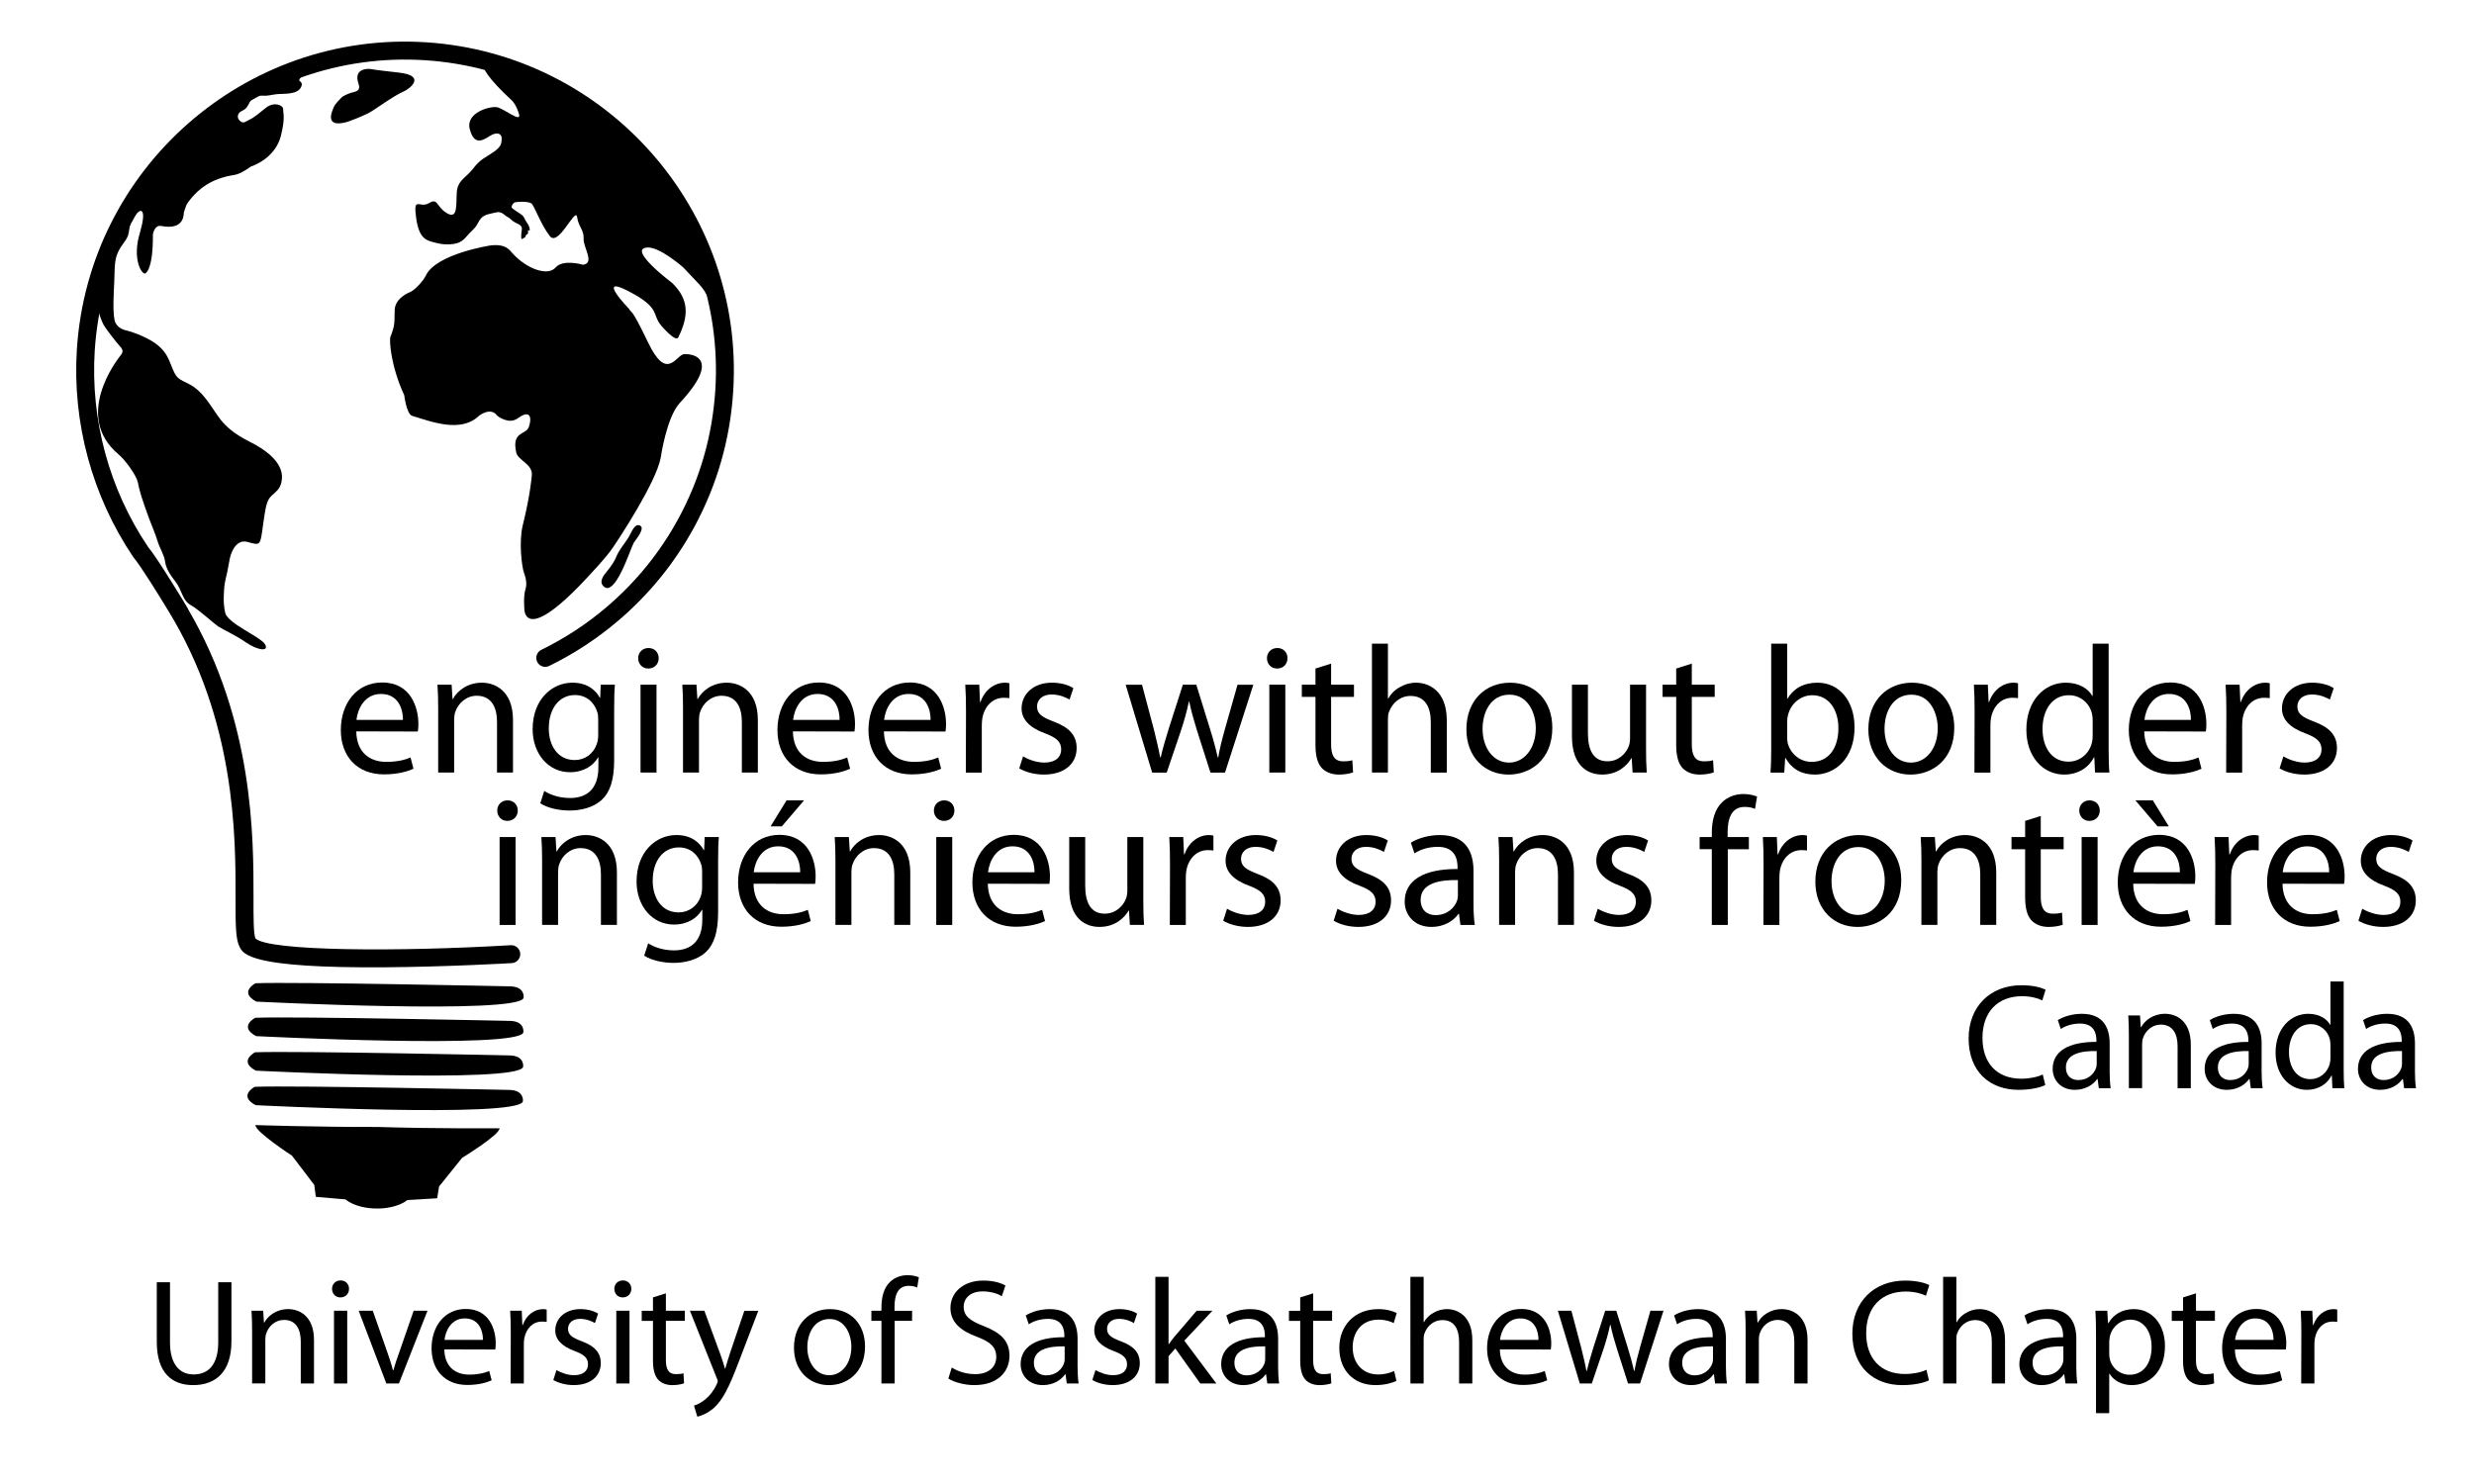 <?xml version="1.0" encoding="utf-8"?>
<!-- Generator: Adobe Illustrator 13.0.1, SVG Export Plug-In . SVG Version: 6.00 Build 14948)  -->
<!DOCTYPE svg PUBLIC "-//W3C//DTD SVG 1.1//EN" "http://www.w3.org/Graphics/SVG/1.1/DTD/svg11.dtd">
<svg version="1.1" id="Layer_1" xmlns="http://www.w3.org/2000/svg" xmlns:xlink="http://www.w3.org/1999/xlink" x="0px" y="0px"
	 width="197.5px" height="118.5px" viewBox="0 0 197.5 118.5" enable-background="new 0 0 197.5 118.5" xml:space="preserve">
<g>
	<path d="M49.899,43.317c0.087-0.124,0.177-0.249,0.265-0.381c0.152-0.229,0.441-1.064,0.814-1.002
		c0.689,0.114-0.261,1.197-0.374,1.388c-0.277,0.468-1.519,4.521-2.461,3.454c-0.329-0.371,0.056-0.844,0.294-1.134
		c0.348-0.428,0.629-0.814,0.828-1.337c-0.016,0.023-0.028,0.048-0.04,0.073C49.419,43.981,49.657,43.656,49.899,43.317z"/>
	<path d="M7.809,24.208c-0.011,0.723,0.332,1.539,0.558,1.887c0.228,0.347,0.991,1.328,1.133,1.469
		c0.543,0.537,0.163,0.715-0.01,0.991c-0.125,0.199-3.658,4.679-0.031,7.723c0.578,0.488,1.443,1.715,1.544,2.234
		c0.1,0.517,0.224,0.908,0.296,1.166c0.073,0.256,0.471,1.37,0.599,1.718c0.126,0.351,0.533,1.293,0.678,1.807
		c0.146,0.515,0.541,1.125,0.603,1.635c0.062,0.512,0.376,1.032,0.855,1.646c0.479,0.613,0.525,1.461,1.185,1.83
		s1.795,1.436,2.207,1.709s1.314,0.658,2.225,1.285c0.912,0.625,1.842,0.748,1.515,0.154c-0.325-0.596-2.969-1.658-3.183-2.516
		c-0.215-0.855-0.084-1.863-0.073-2.117c0.013-0.254,0.219-1.089,0.219-1.089l0.224-1.175c0,0,0.325-1.591,1.412-1.289
		c1.084,0.304,1.001,0.301,1.25-1.464c0.249-1.764,0.315-1.944,0.872-2.414c0.341-0.288,0.512-0.548,0.586-0.933
		c0.069-0.387,0.339-1.772-2.596-3.218c-2.378-1.226-2.413-2.145-3.561-3.544c-1.147-1.402-1.895-1.016-2.366-1.885
		c-0.473-0.87-0.44-1.912-2.236-2.809c-0.977-0.489-1.674-0.632-1.674-0.632s-0.55-0.099-0.813-0.58
		c-0.286-0.524-0.13-2.713-0.108-3.218c0.023-0.508,0.021-1.185,0.073-1.605c0.091-0.735,0.331-1.094,0.845-1.81
		c0.364-0.509,0.195-1.045,0.504-1.616c0.31-0.571,0.637-0.701,0.637-0.701s0.539-0.218,0.024,1.623
		c-0.013,0.046-0.025,0.094-0.041,0.143c-0.598,2.002,0.089,3.22,0.407,3.236c0,0,0.662-0.148,0.638-3.126
		c0,0,0.113-0.786,0.669-0.677c1.915,0.371,1.776-1.014,1.804-1.088c0.196-0.54,0.115-0.565,0.601-1.143
		c0.572-0.681,1.526-1.56,3.451-1.849c0.507-0.074,1.287-0.663,1.287-0.663s1.94-0.584,2.408-2.466
		c0.367-1.477,0.165-1.769,0.18-2.106c0.015-0.338-0.733-0.625-1.346-0.146c-0.613,0.48-0.967,0.802-1.313,0.954
		c-0.345,0.154-0.471,0.367-0.768,0.135c-0.296-0.232-0.225-0.603,0.035-0.76c0.262-0.156,0.432-0.149,0.709-0.729
		c0.281-0.579,0.535-0.566,1.042-0.543c0.505,0.023,0.593-0.058,1.104-0.118c0.511-0.063,1.688,0.077,1.973-0.588
		c0.284-0.663-0.78-0.22,0.476-1.163c1.256-0.942,0.266-0.923,0.208-0.871C24.669,4.953,13.219,8.142,8.145,21.105
		C8.145,21.105,7.849,21.8,7.809,24.208z"/>
	<path d="M29.57,5.507c0,0-1.41-0.162-0.952,1.172c0.229,0.668-0.33,0.629-0.635,0.744c-0.306,0.116-0.611,0.231-0.748,0.396
		c-0.137,0.167-0.448,0.409-0.592,0.746c-0.145,0.338-0.792,1.714,1.123,1.156c0,0,1.007-0.362,1.647-0.686
		c0.465-0.235,1.991-1.381,2.786-1.717c0.497-0.21,1.89-1.276-0.363-1.522C29.75,5.567,29.57,5.507,29.57,5.507z"/>
	<path d="M41.612,18.718c0.001,0.039-0.039,0.454,0.086,0.36c0.158-0.119,0.246-0.082,0.269-0.238
		c0.021-0.157,0.207-0.09,0.188-0.283c-0.039-0.409,0.117,0.033,0.131-0.195c0,0,0.031-0.238-0.214-0.569
		c-0.244-0.332-0.161-0.409-0.396-0.614c-0.233-0.204-0.841-0.506-0.834-0.647c0.006-0.143,0.113-0.294,0.229-0.362
		c0.116-0.065,1.106-0.119,1.351,0.078c0.25,0.196,0.731,1.661,1.479,2.614c0.677,0.863,2.041-2.353,2.165-1.541
		c0.125,0.813,0.557,1.025,0.523,1.739c-0.031,0.714,0.924,1.959-0.051,2.081c0,0-1.592-0.477-2.191,0.224
		c-0.598,0.7-2.269,0.138-3.424-1.127c-0.251-0.276-0.521-0.769-1.729-0.645c0,0-4.384,0.656-5.209,2.426
		c-0.192,0.409-0.873,1.165-1.282,1.32c0,0-0.962,0.36-1.161,1.162c-0.02,0.075-0.03,0.155-0.033,0.238
		c-0.045,0.967,0.074,1.096-0.343,2.167c-0.098,0.252,0.011,2.281,1.103,4.654c0,0,0.18,1.507,0.631,1.646
		c1.544,0.469,3.896,1.388,5.332-0.001c0,0,0.938-0.747,1.456-0.014c0,0,0.901,0.753,1.646,0.21c1.071-0.781,1.117,0.05,0.878,0.703
		c-0.236,0.651-1.381,0.309-1.003,2.026c0.142,0.65,1.372,0.928,1.241,1.879c0,0-0.111,1.486-0.721,3.944
		c-0.329,1.335-0.064,3.368,0.103,3.799c0,0,0.308,0.724,0.121,1.281c-0.186,0.559-0.096,1.555-0.096,1.555s-0.123,3.179,5.32-2.794
		c0,0,1.202-1.282,1.661-1.943c0.602-0.866,3.536-5.328,3.906-7.303c0,0,0.456-3.228,1.535-4.388
		c3.64-3.912,0.522-3.946,0.256-3.866c-0.61,0.188-1.33,2.099-2.777-0.903c-1.445-3.001-1.278-2.271-1.579-2.769
		c0,0-2.638-2.733-0.019-1.376c2.617,1.359,1.833,1.808,2.631,2.762c0,0,1.151,1.365,1.36,0.93c0.848-1.748,0.854-3.024-0.487-4.339
		c0,0-3.666-2.751-1.972-2.836c0.951-0.05,2.752,1.497,2.841,1.581c0,0,0.395,0.407,1.294,1.366
		c0.355,0.382,0.585,0.825,0.585,0.825c0.224,0.278,0.307,0.396,0.307,0.396c0.069,0.166,0.834,1.078,0.177-1.346
		c0,0-3.589-15.192-17.692-17.775c0,0-2.262-0.407,1.693,3.247c0,0,0.325,0.319,0.535,1.057c0.208,0.737-1.196-0.445-1.758-0.552
		c-0.56-0.106-2.52,0.438-2.174,1.747c0.344,1.307,1.008,0.934,1.591,0.557c0.582-0.377,0.978-0.197,0.959,0.206
		c-0.019,0.404-0.03,0.645-0.696,1.1c-0.668,0.454-0.994,0.52-1.594,1.3c-0.602,0.78-1.253,0.913-1.301,1.96
		c-0.048,1.048,0.065,2.106-0.8,1.581c-0.864-0.524-0.67-1.241-1.419-0.792c-0.749,0.45-1.264-0.625-1.023,1.164
		c0.243,1.789,0.886,1.819,1.605,2.012c0.718,0.195,1.61,0.154,2.028-0.149c0.417-0.305,0.425-0.465,0.931-0.928
		c0.506-0.463,0.376-1.031,1.275-1.234c0,0,0.628-0.149,0.671-0.149c0.043,0.003,0.271-0.026,0.517,0.198
		c0.248,0.225,0.303,0.143,0.604,0.442c0.299,0.299,0.898,0.308,0.805,0.775L41.612,18.718z"/>
</g>
<g>
	<path d="M20.396,78.514c0,0-1.366,0.711,0.072,1.467c0,0,20.938,1.055,21.332-0.297c0,0,0.155-0.895-1.068-0.922
		C40.73,78.762,23.606,78.395,20.396,78.514z"/>
	<path d="M20.376,81.27c0,0-1.366,0.711,0.072,1.467c0,0,20.938,1.057,21.331-0.293c0,0,0.156-0.898-1.067-0.924
		C40.712,81.52,23.589,81.15,20.376,81.27z"/>
	<path d="M20.359,84.027c0,0-1.368,0.711,0.069,1.467c0,0,20.939,1.055,21.332-0.297c0,0,0.156-0.895-1.068-0.92
		C40.691,84.277,23.569,83.906,20.359,84.027z"/>
	<path d="M20.338,86.783c0,0-1.366,0.713,0.071,1.467c0,0,20.939,1.057,21.332-0.295c0,0,0.155-0.895-1.067-0.922
		C40.674,87.033,23.551,86.664,20.338,86.783z"/>
	<path d="M30.043,96.5c0.61,0.029,1.794-0.123,2.472-0.672l2.384-0.143l0.153-0.945l1.843-2.289c0,0,3.011-1.838,2.982-2.357
		c0,0-4.824,0.045-9.742-0.104c-4.921,0.01-9.741-0.15-9.741-0.15c-0.045,0.516,2.913,2.439,2.913,2.439l1.781,2.34l0.125,0.951
		l2.376,0.205C28.253,96.344,29.433,96.512,30.043,96.5z"/>
	<path d="M6.137,27.89L6.137,27.89c-0.377,5.842,1.22,11.731,4.496,16.583l0.022,0.029l0.023,0.03
		c0.576,0.688,2.046,3.068,2.744,4.218c5.4,8.794,5.392,18.039,5.383,23.021c-0.005,2.176,0.01,3.25,0.329,3.854
		c0.31,0.59,0.888,1.691,11.573,1.615c5.087-0.037,10.102-0.33,10.155-0.334c0.393-0.023,0.694-0.365,0.67-0.758
		c-0.022-0.393-0.363-0.693-0.756-0.672c-9.008,0.535-19.331,0.479-20.383-0.541c-0.16-0.354-0.158-1.779-0.154-3.162
		c0.006-5.004,0.004-14.189-5.223-23.126l0.009-0.006c0,0-0.087-0.146-0.152-0.256c-0.21-0.369-0.561-0.93-1.132-1.844
		c-0.907-1.46-1.55-2.417-1.925-2.876C8.719,39.074,7.21,33.507,7.564,27.983l0,0C8.445,14.325,20.271,3.93,33.93,4.809
		c13.657,0.88,24.054,12.706,23.172,26.366c-0.234,3.623-1.222,7.064-2.941,10.23c-1.459,2.69-3.386,5.066-5.725,7.06
		c-1.59,1.359-3.35,2.508-5.223,3.425c-0.355,0.174-0.503,0.602-0.33,0.959c0.175,0.354,0.604,0.5,0.959,0.328
		c1.98-0.969,3.838-2.187,5.521-3.623c2.474-2.107,4.513-4.619,6.057-7.466c1.818-3.35,2.866-6.992,3.11-10.824
		c0.933-14.446-10.064-26.955-24.51-27.887C19.575,2.449,7.066,13.445,6.137,27.89z"/>
</g>
<g>
	<path d="M28.441,58.4c0.029,1.725,1.116,2.436,2.392,2.436c0.914,0,1.479-0.159,1.943-0.348l0.232,0.898
		c-0.45,0.203-1.232,0.449-2.349,0.449c-2.146,0-3.451-1.435-3.451-3.537c0-2.132,1.262-3.8,3.306-3.8
		c2.291,0,2.886,2.016,2.886,3.307c0,0.261-0.015,0.464-0.044,0.608L28.441,58.4z M32.167,57.486
		c0.015-0.798-0.333-2.073-1.754-2.073c-1.305,0-1.856,1.188-1.958,2.073H32.167z"/>
	<path d="M34.98,56.573c0-0.74-0.014-1.319-0.058-1.899h1.131l0.072,1.146h0.029c0.348-0.653,1.16-1.306,2.32-1.306
		c0.972,0,2.479,0.58,2.479,2.987v4.19h-1.276v-4.046c0-1.131-0.421-2.088-1.624-2.088c-0.827,0-1.479,0.595-1.711,1.306
		c-0.058,0.159-0.087,0.392-0.087,0.594v4.234H34.98V56.573z"/>
	<path d="M49.03,60.662c0,1.624-0.333,2.596-1,3.219c-0.696,0.623-1.682,0.841-2.566,0.841c-0.841,0-1.769-0.203-2.334-0.58
		l0.319-0.985c0.464,0.304,1.189,0.565,2.059,0.565c1.305,0,2.262-0.682,2.262-2.465v-0.769H47.74
		c-0.377,0.652-1.146,1.174-2.233,1.174c-1.74,0-2.987-1.479-2.987-3.437c0-2.378,1.551-3.712,3.175-3.712
		c1.218,0,1.871,0.624,2.189,1.204h0.029l0.043-1.044h1.131c-0.043,0.492-0.058,1.059-0.058,1.914V60.662z M47.754,57.429
		c0-0.203-0.015-0.392-0.072-0.565c-0.232-0.754-0.841-1.363-1.784-1.363c-1.218,0-2.088,1.029-2.088,2.668
		c0,1.363,0.71,2.522,2.073,2.522c0.798,0,1.508-0.492,1.769-1.319c0.073-0.203,0.102-0.449,0.102-0.682V57.429z"/>
	<path d="M51.742,53.383c-0.479,0-0.797-0.377-0.797-0.826c0-0.45,0.333-0.812,0.827-0.812c0.493,0,0.812,0.361,0.812,0.812
		c0,0.449-0.319,0.826-0.827,0.826H51.742z M51.133,61.691v-7.018h1.276v7.018H51.133z"/>
	<path d="M54.526,56.573c0-0.74-0.015-1.319-0.058-1.899h1.131l0.073,1.146H55.7c0.348-0.653,1.16-1.306,2.32-1.306
		c0.972,0,2.479,0.58,2.479,2.987v4.19h-1.276v-4.046c0-1.131-0.42-2.088-1.624-2.088c-0.826,0-1.479,0.595-1.711,1.306
		c-0.058,0.159-0.087,0.392-0.087,0.594v4.234h-1.276V56.573z"/>
	<path d="M63.298,58.4c0.028,1.725,1.116,2.436,2.391,2.436c0.914,0,1.48-0.159,1.943-0.348l0.232,0.898
		c-0.449,0.203-1.232,0.449-2.35,0.449c-2.145,0-3.451-1.435-3.451-3.537c0-2.132,1.262-3.8,3.306-3.8
		c2.291,0,2.887,2.016,2.887,3.307c0,0.261-0.016,0.464-0.045,0.608L63.298,58.4z M67.023,57.486
		c0.016-0.798-0.332-2.073-1.754-2.073c-1.305,0-1.855,1.188-1.957,2.073H67.023z"/>
	<path d="M70.563,58.4c0.029,1.725,1.117,2.436,2.393,2.436c0.914,0,1.479-0.159,1.943-0.348l0.232,0.898
		c-0.451,0.203-1.232,0.449-2.35,0.449c-2.146,0-3.451-1.435-3.451-3.537c0-2.132,1.262-3.8,3.307-3.8
		c2.291,0,2.885,2.016,2.885,3.307c0,0.261-0.014,0.464-0.043,0.608L70.563,58.4z M74.289,57.486
		c0.014-0.798-0.334-2.073-1.754-2.073c-1.305,0-1.857,1.188-1.959,2.073H74.289z"/>
	<path d="M77.117,56.863c0-0.827-0.016-1.537-0.059-2.189h1.117l0.057,1.377h0.045c0.318-0.942,1.102-1.537,1.957-1.537
		c0.131,0,0.232,0.015,0.348,0.044v1.188c-0.145-0.014-0.275-0.028-0.449-0.028c-0.9,0-1.537,0.682-1.711,1.624
		c-0.029,0.188-0.045,0.392-0.045,0.608v3.741h-1.275L77.117,56.863z"/>
	<path d="M81.67,60.401c0.391,0.231,1.059,0.492,1.695,0.492c0.914,0,1.35-0.449,1.35-1.044c0-0.608-0.363-0.942-1.291-1.29
		c-1.275-0.464-1.871-1.146-1.871-1.986c0-1.131,0.928-2.06,2.422-2.06c0.711,0,1.334,0.188,1.711,0.436l-0.304,0.913
		c-0.276-0.159-0.784-0.406-1.436-0.406c-0.754,0-1.16,0.436-1.16,0.957c0,0.595,0.406,0.855,1.32,1.204
		c1.204,0.449,1.842,1.059,1.842,2.117c0,1.246-0.973,2.116-2.611,2.116c-0.768,0-1.479-0.203-1.971-0.493L81.67,60.401z"/>
	<path d="M91.166,54.674l0.943,3.552c0.188,0.783,0.377,1.522,0.508,2.248h0.043c0.16-0.711,0.391-1.465,0.623-2.233l1.146-3.566
		h1.072l1.088,3.509c0.262,0.826,0.463,1.58,0.623,2.291h0.043c0.117-0.711,0.305-1.45,0.537-2.276l1-3.523h1.262l-2.262,7.018
		h-1.16l-1.072-3.35c-0.246-0.797-0.449-1.493-0.623-2.32h-0.029c-0.174,0.842-0.393,1.581-0.639,2.335l-1.131,3.335h-1.16
		l-2.117-7.018H91.166z"/>
	<path d="M101.939,53.383c-0.479,0-0.797-0.377-0.797-0.826c0-0.45,0.334-0.812,0.826-0.812c0.494,0,0.813,0.361,0.813,0.812
		c0,0.449-0.318,0.826-0.826,0.826H101.939z M101.33,61.691v-7.018h1.277v7.018H101.33z"/>
	<path d="M106.262,52.991v1.683h1.826v0.971h-1.826v3.785c0,0.87,0.246,1.362,0.957,1.362c0.348,0,0.551-0.028,0.738-0.087
		l0.059,0.972c-0.246,0.087-0.639,0.174-1.131,0.174c-0.596,0-1.074-0.203-1.377-0.536c-0.35-0.392-0.494-1.015-0.494-1.842v-3.828
		h-1.088v-0.971h1.088v-1.291L106.262,52.991z"/>
	<path d="M109.523,51.396h1.275v4.379h0.029c0.203-0.362,0.521-0.696,0.914-0.899c0.377-0.231,0.826-0.362,1.305-0.362
		c0.943,0,2.451,0.58,2.451,3.002v4.176h-1.277V57.66c0-1.146-0.42-2.088-1.623-2.088c-0.826,0-1.465,0.58-1.711,1.276
		c-0.072,0.174-0.088,0.362-0.088,0.608v4.234h-1.275V51.396z"/>
	<path d="M120.428,61.851c-1.885,0-3.365-1.392-3.365-3.61c0-2.349,1.553-3.727,3.48-3.727c2.016,0,3.379,1.465,3.379,3.597
		c0,2.609-1.813,3.74-3.48,3.74H120.428z M120.471,60.894c1.219,0,2.131-1.146,2.131-2.74c0-1.188-0.594-2.683-2.102-2.683
		c-1.494,0-2.146,1.393-2.146,2.727c0,1.537,0.871,2.696,2.104,2.696H120.471z"/>
	<path d="M131.404,59.777c0,0.725,0.014,1.363,0.057,1.914h-1.131l-0.072-1.146h-0.029c-0.318,0.565-1.072,1.305-2.32,1.305
		c-1.102,0-2.42-0.623-2.42-3.073v-4.104h1.275v3.871c0,1.334,0.42,2.247,1.566,2.247c0.855,0,1.449-0.594,1.682-1.174
		c0.072-0.174,0.115-0.406,0.115-0.652v-4.292h1.277V59.777z"/>
	<path d="M135.057,52.991v1.683h1.828v0.971h-1.828v3.785c0,0.87,0.248,1.362,0.957,1.362c0.35,0,0.553-0.028,0.74-0.087
		l0.059,0.972c-0.246,0.087-0.639,0.174-1.131,0.174c-0.596,0-1.074-0.203-1.379-0.536c-0.348-0.392-0.492-1.015-0.492-1.842v-3.828
		h-1.088v-0.971h1.088v-1.291L135.057,52.991z"/>
	<path d="M141.395,51.396h1.275v4.394h0.029c0.449-0.783,1.262-1.276,2.393-1.276c1.74,0,2.957,1.45,2.957,3.567
		c0,2.522-1.594,3.77-3.16,3.77c-1.016,0-1.813-0.392-2.35-1.319h-0.029l-0.072,1.16h-1.102c0.043-0.479,0.059-1.189,0.059-1.813
		V51.396z M142.67,58.879c0,0.159,0.014,0.318,0.043,0.464c0.246,0.884,1,1.493,1.914,1.493c1.35,0,2.133-1.088,2.133-2.697
		c0-1.421-0.727-2.624-2.09-2.624c-0.869,0-1.682,0.608-1.928,1.565c-0.043,0.16-0.072,0.334-0.072,0.537V58.879z"/>
	<path d="M152.516,61.851c-1.885,0-3.365-1.392-3.365-3.61c0-2.349,1.553-3.727,3.48-3.727c2.016,0,3.379,1.465,3.379,3.597
		c0,2.609-1.813,3.74-3.48,3.74H152.516z M152.559,60.894c1.219,0,2.131-1.146,2.131-2.74c0-1.188-0.594-2.683-2.102-2.683
		c-1.494,0-2.146,1.393-2.146,2.727c0,1.537,0.871,2.696,2.104,2.696H152.559z"/>
	<path d="M157.633,56.863c0-0.827-0.014-1.537-0.057-2.189h1.115l0.059,1.377h0.043c0.32-0.942,1.102-1.537,1.957-1.537
		c0.131,0,0.232,0.015,0.35,0.044v1.188c-0.146-0.014-0.275-0.028-0.449-0.028c-0.9,0-1.537,0.682-1.711,1.624
		c-0.029,0.188-0.045,0.392-0.045,0.608v3.741h-1.275L157.633,56.863z"/>
	<path d="M168.334,51.396v8.482c0,0.623,0.016,1.334,0.059,1.813h-1.146l-0.057-1.218h-0.029c-0.393,0.783-1.232,1.377-2.379,1.377
		c-1.695,0-3.016-1.436-3.016-3.566c-0.014-2.35,1.451-3.771,3.146-3.771c1.088,0,1.813,0.508,2.117,1.059h0.029v-4.176H168.334z
		 M167.059,57.53c0-0.175-0.016-0.377-0.059-0.552c-0.188-0.797-0.885-1.464-1.842-1.464c-1.318,0-2.102,1.16-2.102,2.696
		c0,1.436,0.711,2.61,2.074,2.61c0.855,0,1.637-0.58,1.869-1.522c0.043-0.174,0.059-0.348,0.059-0.551V57.53z"/>
	<path d="M171.176,58.4c0.029,1.725,1.117,2.436,2.393,2.436c0.914,0,1.48-0.159,1.943-0.348l0.232,0.898
		c-0.449,0.203-1.232,0.449-2.35,0.449c-2.146,0-3.451-1.435-3.451-3.537c0-2.132,1.262-3.8,3.307-3.8
		c2.291,0,2.885,2.016,2.885,3.307c0,0.261-0.014,0.464-0.043,0.608L171.176,58.4z M174.902,57.486
		c0.016-0.798-0.332-2.073-1.754-2.073c-1.305,0-1.855,1.188-1.957,2.073H174.902z"/>
	<path d="M177.73,56.863c0-0.827-0.016-1.537-0.059-2.189h1.117l0.059,1.377h0.043c0.318-0.942,1.102-1.537,1.957-1.537
		c0.131,0,0.232,0.015,0.348,0.044v1.188c-0.145-0.014-0.275-0.028-0.449-0.028c-0.898,0-1.537,0.682-1.711,1.624
		c-0.029,0.188-0.043,0.392-0.043,0.608v3.741h-1.277L177.73,56.863z"/>
	<path d="M182.283,60.401c0.391,0.231,1.059,0.492,1.697,0.492c0.912,0,1.348-0.449,1.348-1.044c0-0.608-0.363-0.942-1.291-1.29
		c-1.275-0.464-1.869-1.146-1.869-1.986c0-1.131,0.928-2.06,2.42-2.06c0.711,0,1.334,0.188,1.711,0.436l-0.303,0.913
		c-0.277-0.159-0.783-0.406-1.436-0.406c-0.754,0-1.16,0.436-1.16,0.957c0,0.595,0.406,0.855,1.318,1.204
		c1.203,0.449,1.842,1.059,1.842,2.117c0,1.246-0.971,2.116-2.609,2.116c-0.77,0-1.479-0.203-1.973-0.493L182.283,60.401z"/>
</g>
<g>
	<path d="M40.492,65.549c-0.479,0-0.797-0.377-0.797-0.826s0.333-0.813,0.826-0.813c0.493,0,0.812,0.363,0.812,0.813
		s-0.319,0.826-0.826,0.826H40.492z M39.883,73.857V66.84h1.276v7.018H39.883z"/>
	<path d="M43.276,68.739c0-0.74-0.014-1.319-0.058-1.899h1.131l0.072,1.146h0.029c0.348-0.653,1.16-1.306,2.32-1.306
		c0.972,0,2.479,0.58,2.479,2.987v4.19h-1.276v-4.046c0-1.131-0.42-2.088-1.624-2.088c-0.827,0-1.479,0.595-1.711,1.306
		c-0.058,0.159-0.087,0.392-0.087,0.594v4.234h-1.276V68.739z"/>
	<path d="M57.327,72.828c0,1.624-0.333,2.596-1,3.219c-0.696,0.623-1.682,0.841-2.567,0.841c-0.841,0-1.769-0.203-2.334-0.58
		l0.319-0.985c0.464,0.304,1.189,0.565,2.059,0.565c1.305,0,2.262-0.682,2.262-2.465v-0.769h-0.029
		c-0.377,0.652-1.146,1.174-2.233,1.174c-1.74,0-2.987-1.479-2.987-3.437c0-2.378,1.552-3.712,3.176-3.712
		c1.218,0,1.87,0.624,2.189,1.204h0.029l0.043-1.044h1.131c-0.043,0.492-0.058,1.059-0.058,1.914V72.828z M56.05,69.595
		c0-0.203-0.014-0.392-0.072-0.565c-0.232-0.754-0.841-1.363-1.784-1.363c-1.218,0-2.088,1.029-2.088,2.668
		c0,1.363,0.71,2.522,2.074,2.522c0.797,0,1.508-0.492,1.769-1.319c0.073-0.203,0.102-0.449,0.102-0.682V69.595z"/>
	<path d="M60.154,70.566c0.029,1.725,1.117,2.436,2.393,2.436c0.914,0,1.479-0.159,1.943-0.348l0.232,0.898
		c-0.449,0.203-1.232,0.449-2.349,0.449c-2.146,0-3.451-1.435-3.451-3.537c0-2.132,1.261-3.8,3.306-3.8
		c2.291,0,2.885,2.016,2.885,3.307c0,0.261-0.015,0.464-0.043,0.608L60.154,70.566z M63.88,69.652
		c0.015-0.798-0.333-2.073-1.754-2.073c-1.305,0-1.856,1.188-1.958,2.073H63.88z M64.185,63.91l-1.769,2.074h-0.899l1.276-2.074
		H64.185z"/>
	<path d="M66.693,68.739c0-0.74-0.015-1.319-0.058-1.899h1.131l0.073,1.146h0.029c0.348-0.653,1.16-1.306,2.32-1.306
		c0.972,0,2.479,0.58,2.479,2.987v4.19h-1.276v-4.046c0-1.131-0.42-2.088-1.624-2.088c-0.826,0-1.479,0.595-1.711,1.306
		c-0.058,0.159-0.087,0.392-0.087,0.594v4.234h-1.276V68.739z"/>
	<path d="M75.35,65.549c-0.479,0-0.797-0.377-0.797-0.826s0.333-0.813,0.826-0.813c0.493,0,0.812,0.363,0.812,0.813
		s-0.319,0.826-0.826,0.826H75.35z M74.741,73.857V66.84h1.276v7.018H74.741z"/>
	<path d="M78.858,70.566c0.029,1.725,1.117,2.436,2.393,2.436c0.914,0,1.479-0.159,1.943-0.348l0.232,0.898
		c-0.449,0.203-1.232,0.449-2.349,0.449c-2.146,0-3.451-1.435-3.451-3.537c0-2.132,1.262-3.8,3.306-3.8
		c2.291,0,2.885,2.016,2.885,3.307c0,0.261-0.014,0.464-0.043,0.608L78.858,70.566z M82.585,69.652
		c0.015-0.798-0.333-2.073-1.754-2.073c-1.305,0-1.856,1.188-1.958,2.073H82.585z"/>
	<path d="M91.271,71.943c0,0.725,0.015,1.363,0.058,1.914h-1.131l-0.072-1.146h-0.029c-0.318,0.565-1.073,1.305-2.319,1.305
		c-1.103,0-2.422-0.623-2.422-3.073V66.84h1.276v3.871c0,1.334,0.42,2.247,1.565,2.247c0.855,0,1.45-0.594,1.682-1.174
		c0.073-0.174,0.116-0.406,0.116-0.652V66.84h1.276V71.943z"/>
	<path d="M93.401,69.029c0-0.827-0.014-1.537-0.058-2.189h1.116l0.059,1.377h0.043c0.319-0.942,1.103-1.537,1.958-1.537
		c0.13,0,0.231,0.015,0.348,0.044v1.188c-0.145-0.014-0.275-0.028-0.449-0.028c-0.899,0-1.537,0.682-1.711,1.624
		c-0.029,0.188-0.044,0.392-0.044,0.608v3.741h-1.275L93.401,69.029z"/>
	<path d="M97.955,72.567c0.392,0.231,1.059,0.492,1.696,0.492c0.913,0,1.349-0.449,1.349-1.044c0-0.608-0.362-0.942-1.291-1.29
		c-1.275-0.464-1.87-1.146-1.87-1.986c0-1.131,0.928-2.06,2.422-2.06c0.71,0,1.334,0.188,1.711,0.436l-0.305,0.913
		c-0.275-0.159-0.783-0.406-1.436-0.406c-0.754,0-1.16,0.436-1.16,0.957c0,0.595,0.406,0.855,1.319,1.204
		c1.204,0.449,1.842,1.059,1.842,2.117c0,1.246-0.972,2.116-2.61,2.116c-0.769,0-1.479-0.203-1.972-0.493L97.955,72.567z"/>
	<path d="M106.771,72.567c0.392,0.231,1.059,0.492,1.696,0.492c0.914,0,1.349-0.449,1.349-1.044c0-0.608-0.362-0.942-1.29-1.29
		c-1.276-0.464-1.871-1.146-1.871-1.986c0-1.131,0.929-2.06,2.422-2.06c0.71,0,1.334,0.188,1.711,0.436l-0.305,0.913
		c-0.275-0.159-0.783-0.406-1.436-0.406c-0.754,0-1.16,0.436-1.16,0.957c0,0.595,0.406,0.855,1.32,1.204
		c1.203,0.449,1.841,1.059,1.841,2.117c0,1.246-0.972,2.116-2.609,2.116c-0.769,0-1.479-0.203-1.973-0.493L106.771,72.567z"/>
	<path d="M117.631,72.176c0,0.608,0.029,1.203,0.102,1.682h-1.146l-0.116-0.885h-0.043c-0.377,0.551-1.146,1.044-2.146,1.044
		c-1.421,0-2.146-1-2.146-2.016c0-1.696,1.508-2.624,4.22-2.609v-0.146c0-0.58-0.16-1.638-1.596-1.624
		c-0.667,0-1.349,0.188-1.841,0.522l-0.29-0.855c0.58-0.362,1.436-0.609,2.319-0.609c2.161,0,2.683,1.465,2.683,2.871V72.176z
		 M116.384,70.276c-1.392-0.029-2.973,0.217-2.973,1.58c0,0.841,0.552,1.218,1.189,1.218c0.928,0,1.522-0.58,1.726-1.174
		c0.043-0.131,0.058-0.276,0.058-0.406V70.276z"/>
	<path d="M119.676,68.739c0-0.74-0.015-1.319-0.059-1.899h1.131l0.073,1.146h0.028c0.349-0.653,1.16-1.306,2.32-1.306
		c0.972,0,2.479,0.58,2.479,2.987v4.19h-1.276v-4.046c0-1.131-0.42-2.088-1.624-2.088c-0.826,0-1.479,0.595-1.711,1.306
		c-0.058,0.159-0.087,0.392-0.087,0.594v4.234h-1.275V68.739z"/>
	<path d="M127.549,72.567c0.392,0.231,1.059,0.492,1.696,0.492c0.914,0,1.349-0.449,1.349-1.044c0-0.608-0.362-0.942-1.29-1.29
		c-1.276-0.464-1.871-1.146-1.871-1.986c0-1.131,0.929-2.06,2.422-2.06c0.71,0,1.334,0.188,1.711,0.436l-0.305,0.913
		c-0.275-0.159-0.783-0.406-1.436-0.406c-0.754,0-1.16,0.436-1.16,0.957c0,0.595,0.406,0.855,1.319,1.204
		c1.204,0.449,1.842,1.059,1.842,2.117c0,1.246-0.972,2.116-2.609,2.116c-0.769,0-1.479-0.203-1.973-0.493L127.549,72.567z"/>
	<path d="M136.654,73.857v-6.047h-0.971V66.84h0.971v-0.334c0-0.986,0.232-1.885,0.827-2.45c0.479-0.464,1.116-0.652,1.696-0.652
		c0.464,0,0.841,0.102,1.087,0.203l-0.159,0.985c-0.203-0.087-0.449-0.159-0.826-0.159c-1.073,0-1.363,0.957-1.363,2.03v0.377h1.696
		v0.971h-1.682v6.047H136.654z"/>
	<path d="M140.787,69.029c0-0.827-0.015-1.537-0.058-2.189h1.116l0.058,1.377h0.044c0.318-0.942,1.102-1.537,1.957-1.537
		c0.131,0,0.232,0.015,0.349,0.044v1.188c-0.146-0.014-0.276-0.028-0.45-0.028c-0.898,0-1.537,0.682-1.711,1.624
		c-0.028,0.188-0.043,0.392-0.043,0.608v3.741h-1.276L140.787,69.029z"/>
	<path d="M148.283,74.017c-1.885,0-3.363-1.392-3.363-3.61c0-2.349,1.551-3.727,3.479-3.727c2.016,0,3.379,1.465,3.379,3.597
		c0,2.609-1.813,3.74-3.48,3.74H148.283z M148.327,73.06c1.218,0,2.131-1.146,2.131-2.74c0-1.188-0.594-2.683-2.102-2.683
		c-1.494,0-2.146,1.393-2.146,2.727c0,1.537,0.87,2.696,2.103,2.696H148.327z"/>
	<path d="M153.388,68.739c0-0.74-0.015-1.319-0.059-1.899h1.132l0.072,1.146h0.028c0.349-0.653,1.16-1.306,2.32-1.306
		c0.972,0,2.479,0.58,2.479,2.987v4.19h-1.276v-4.046c0-1.131-0.42-2.088-1.623-2.088c-0.827,0-1.479,0.595-1.712,1.306
		c-0.058,0.159-0.087,0.392-0.087,0.594v4.234h-1.275V68.739z"/>
	<path d="M162.914,65.157v1.683h1.827v0.971h-1.827v3.785c0,0.87,0.246,1.362,0.957,1.362c0.348,0,0.551-0.028,0.739-0.087
		l0.058,0.972c-0.246,0.087-0.638,0.174-1.131,0.174c-0.594,0-1.072-0.203-1.377-0.536c-0.349-0.392-0.493-1.015-0.493-1.842v-3.828
		h-1.088V66.84h1.088v-1.291L162.914,65.157z"/>
	<path d="M166.785,65.549c-0.479,0-0.797-0.377-0.797-0.826s0.333-0.813,0.826-0.813s0.812,0.363,0.812,0.813
		s-0.318,0.826-0.826,0.826H166.785z M166.177,73.857V66.84h1.275v7.018H166.177z"/>
	<path d="M170.294,70.566c0.029,1.725,1.117,2.436,2.393,2.436c0.914,0,1.479-0.159,1.943-0.348l0.231,0.898
		c-0.449,0.203-1.232,0.449-2.349,0.449c-2.146,0-3.451-1.435-3.451-3.537c0-2.132,1.262-3.8,3.306-3.8
		c2.291,0,2.886,2.016,2.886,3.307c0,0.261-0.015,0.464-0.043,0.608L170.294,70.566z M174.021,69.652
		c0.015-0.798-0.333-2.073-1.754-2.073c-1.306,0-1.856,1.188-1.958,2.073H174.021z M171.86,63.91l1.275,2.074h-0.898l-1.77-2.074
		H171.86z"/>
	<path d="M176.848,69.029c0-0.827-0.014-1.537-0.058-2.189h1.116l0.059,1.377h0.043c0.319-0.942,1.103-1.537,1.958-1.537
		c0.13,0,0.231,0.015,0.348,0.044v1.188c-0.145-0.014-0.275-0.028-0.449-0.028c-0.899,0-1.537,0.682-1.711,1.624
		c-0.029,0.188-0.044,0.392-0.044,0.608v3.741h-1.275L176.848,69.029z"/>
	<path d="M182.213,70.566c0.029,1.725,1.116,2.436,2.393,2.436c0.913,0,1.479-0.159,1.943-0.348l0.231,0.898
		c-0.449,0.203-1.232,0.449-2.349,0.449c-2.146,0-3.451-1.435-3.451-3.537c0-2.132,1.262-3.8,3.306-3.8
		c2.291,0,2.886,2.016,2.886,3.307c0,0.261-0.015,0.464-0.043,0.608L182.213,70.566z M185.939,69.652
		c0.015-0.798-0.333-2.073-1.755-2.073c-1.305,0-1.855,1.188-1.957,2.073H185.939z"/>
	<path d="M188.578,72.567c0.392,0.231,1.059,0.492,1.697,0.492c0.913,0,1.348-0.449,1.348-1.044c0-0.608-0.362-0.942-1.29-1.29
		c-1.276-0.464-1.87-1.146-1.87-1.986c0-1.131,0.928-2.06,2.421-2.06c0.711,0,1.334,0.188,1.711,0.436l-0.305,0.913
		c-0.275-0.159-0.782-0.406-1.436-0.406c-0.754,0-1.159,0.436-1.159,0.957c0,0.595,0.405,0.855,1.319,1.204
		c1.203,0.449,1.841,1.059,1.841,2.117c0,1.246-0.971,2.116-2.609,2.116c-0.769,0-1.479-0.203-1.973-0.493L188.578,72.567z"/>
</g>
<rect x="78.858" y="70.566" fill="none" width="13.641" height="1.6"/>
<g>
	<path d="M163.276,86.641c-0.372,0.192-1.151,0.384-2.136,0.384c-2.28,0-3.984-1.439-3.984-4.104c0-2.544,1.717-4.248,4.225-4.248
		c0.996,0,1.644,0.216,1.92,0.359l-0.265,0.853c-0.384-0.192-0.947-0.336-1.619-0.336c-1.896,0-3.156,1.212-3.156,3.336
		c0,1.992,1.14,3.252,3.096,3.252c0.648,0,1.296-0.132,1.716-0.336L163.276,86.641z"/>
	<path d="M168.412,85.501c0,0.504,0.024,0.995,0.084,1.392h-0.947l-0.097-0.732h-0.035c-0.313,0.456-0.948,0.864-1.776,0.864
		c-1.176,0-1.776-0.828-1.776-1.668c0-1.404,1.248-2.172,3.492-2.16v-0.12c0-0.479-0.132-1.355-1.32-1.344
		c-0.552,0-1.115,0.156-1.523,0.433l-0.24-0.708c0.48-0.301,1.188-0.504,1.92-0.504c1.788,0,2.22,1.212,2.22,2.375V85.501z
		 M167.381,83.929c-1.152-0.024-2.46,0.18-2.46,1.308c0,0.696,0.456,1.008,0.983,1.008c0.769,0,1.26-0.479,1.428-0.972
		c0.036-0.107,0.049-0.228,0.049-0.336V83.929z"/>
	<path d="M169.948,82.656c0-0.611-0.012-1.092-0.048-1.571h0.937l0.06,0.947h0.024c0.287-0.54,0.96-1.079,1.92-1.079
		c0.804,0,2.052,0.479,2.052,2.472v3.468h-1.056v-3.348c0-0.937-0.349-1.729-1.345-1.729c-0.684,0-1.224,0.492-1.416,1.08
		c-0.048,0.132-0.071,0.324-0.071,0.492v3.504h-1.057V82.656z"/>
	<path d="M180.544,85.501c0,0.504,0.024,0.995,0.084,1.392h-0.947l-0.097-0.732h-0.035c-0.313,0.456-0.948,0.864-1.776,0.864
		c-1.176,0-1.776-0.828-1.776-1.668c0-1.404,1.248-2.172,3.492-2.16v-0.12c0-0.479-0.132-1.355-1.32-1.344
		c-0.552,0-1.115,0.156-1.523,0.433l-0.24-0.708c0.48-0.301,1.188-0.504,1.92-0.504c1.788,0,2.22,1.212,2.22,2.375V85.501z
		 M179.513,83.929c-1.152-0.024-2.46,0.18-2.46,1.308c0,0.696,0.456,1.008,0.983,1.008c0.769,0,1.26-0.479,1.429-0.972
		c0.035-0.107,0.048-0.228,0.048-0.336V83.929z"/>
	<path d="M187.097,78.373v7.02c0,0.516,0.012,1.104,0.048,1.5h-0.948l-0.048-1.008h-0.024c-0.323,0.647-1.02,1.14-1.968,1.14
		c-1.404,0-2.496-1.188-2.496-2.952c-0.012-1.943,1.2-3.119,2.604-3.119c0.899,0,1.5,0.42,1.752,0.876h0.023v-3.456H187.097z
		 M186.04,83.448c0-0.144-0.012-0.312-0.048-0.456c-0.156-0.659-0.731-1.212-1.523-1.212c-1.093,0-1.74,0.96-1.74,2.232
		c0,1.188,0.588,2.16,1.716,2.16c0.708,0,1.356-0.48,1.548-1.261c0.036-0.144,0.048-0.287,0.048-0.455V83.448z"/>
	<path d="M192.784,85.501c0,0.504,0.024,0.995,0.084,1.392h-0.948l-0.096-0.732h-0.036c-0.312,0.456-0.948,0.864-1.775,0.864
		c-1.177,0-1.776-0.828-1.776-1.668c0-1.404,1.248-2.172,3.492-2.16v-0.12c0-0.479-0.132-1.355-1.32-1.344
		c-0.552,0-1.116,0.156-1.523,0.433l-0.24-0.708c0.479-0.301,1.188-0.504,1.92-0.504c1.788,0,2.22,1.212,2.22,2.375V85.501z
		 M191.752,83.929c-1.151-0.024-2.46,0.18-2.46,1.308c0,0.696,0.456,1.008,0.984,1.008c0.768,0,1.26-0.479,1.428-0.972
		c0.036-0.107,0.048-0.228,0.048-0.336V83.929z"/>
</g>
<g>
	<path d="M13.571,102.389v4.797c0,1.799,0.804,2.566,1.883,2.566c1.188,0,1.967-0.791,1.967-2.566v-4.797h1.055v4.725
		c0,2.483-1.307,3.49-3.058,3.49c-1.655,0-2.902-0.936-2.902-3.454v-4.761H13.571z"/>
	<path d="M20.124,106.238c0-0.611-0.012-1.092-0.048-1.571h0.936l0.06,0.947h0.024c0.288-0.539,0.959-1.079,1.919-1.079
		c0.804,0,2.051,0.479,2.051,2.471v3.466h-1.055v-3.346c0-0.936-0.348-1.728-1.343-1.728c-0.684,0-1.223,0.492-1.415,1.08
		c-0.048,0.132-0.072,0.323-0.072,0.491v3.502h-1.055V106.238z"/>
	<path d="M27.167,103.6c-0.396,0-0.66-0.312-0.66-0.684s0.276-0.672,0.684-0.672s0.672,0.3,0.672,0.672s-0.264,0.684-0.684,0.684
		H27.167z M26.663,110.472v-5.805h1.056v5.805H26.663z"/>
	<path d="M29.759,104.667l1.14,3.25c0.192,0.54,0.348,1.02,0.468,1.499h0.036c0.132-0.479,0.3-0.959,0.492-1.499l1.127-3.25h1.104
		l-2.279,5.805h-1.007l-2.207-5.805H29.759z"/>
	<path d="M35.471,107.749c0.024,1.428,0.924,2.016,1.979,2.016c0.756,0,1.224-0.132,1.607-0.288l0.192,0.743
		c-0.372,0.168-1.02,0.372-1.943,0.372c-1.775,0-2.854-1.188-2.854-2.927c0-1.763,1.043-3.142,2.734-3.142
		c1.895,0,2.387,1.667,2.387,2.734c0,0.216-0.012,0.384-0.036,0.504L35.471,107.749z M38.553,106.994
		c0.012-0.66-0.276-1.716-1.451-1.716c-1.08,0-1.535,0.984-1.619,1.716H38.553z"/>
	<path d="M40.775,106.479c0-0.684-0.012-1.271-0.048-1.812h0.924l0.048,1.14h0.036c0.264-0.779,0.911-1.271,1.619-1.271
		c0.108,0,0.192,0.012,0.288,0.036v0.983c-0.12-0.012-0.228-0.024-0.372-0.024c-0.744,0-1.271,0.564-1.416,1.344
		c-0.024,0.156-0.036,0.323-0.036,0.504v3.094h-1.055L40.775,106.479z"/>
	<path d="M44.423,109.404c0.324,0.192,0.875,0.408,1.403,0.408c0.755,0,1.115-0.372,1.115-0.863c0-0.504-0.3-0.78-1.067-1.068
		c-1.056-0.384-1.547-0.947-1.547-1.643c0-0.936,0.768-1.703,2.003-1.703c0.588,0,1.104,0.156,1.416,0.359l-0.252,0.756
		c-0.228-0.132-0.648-0.336-1.188-0.336c-0.624,0-0.959,0.36-0.959,0.792c0,0.491,0.336,0.707,1.091,0.995
		c0.996,0.372,1.523,0.876,1.523,1.751c0,1.031-0.804,1.751-2.159,1.751c-0.635,0-1.223-0.168-1.631-0.407L44.423,109.404z"/>
	<path d="M49.703,103.6c-0.396,0-0.66-0.312-0.66-0.684s0.276-0.672,0.684-0.672c0.408,0,0.672,0.3,0.672,0.672
		s-0.264,0.684-0.684,0.684H49.703z M49.199,110.472v-5.805h1.055v5.805H49.199z"/>
	<path d="M53.158,103.275v1.392h1.511v0.804h-1.511v3.13c0,0.72,0.204,1.128,0.792,1.128c0.288,0,0.456-0.024,0.612-0.072
		l0.048,0.804c-0.204,0.072-0.528,0.144-0.936,0.144c-0.492,0-0.887-0.168-1.139-0.443c-0.288-0.324-0.408-0.84-0.408-1.523v-3.166
		h-0.899v-0.804h0.899V103.6L53.158,103.275z"/>
	<path d="M56.23,104.667l1.259,3.431c0.144,0.384,0.288,0.839,0.384,1.187h0.024c0.108-0.348,0.228-0.791,0.372-1.211l1.151-3.406
		h1.115l-1.583,4.138c-0.756,1.991-1.271,3.011-1.991,3.646c-0.527,0.443-1.031,0.623-1.295,0.671l-0.264-0.887
		c0.264-0.072,0.612-0.24,0.924-0.517c0.288-0.228,0.635-0.635,0.887-1.175c0.048-0.108,0.084-0.18,0.084-0.252
		c0-0.06-0.024-0.144-0.084-0.264l-2.135-5.361H56.23z"/>
	<path d="M66.165,110.604c-1.559,0-2.782-1.151-2.782-2.986c0-1.942,1.283-3.082,2.878-3.082c1.667,0,2.794,1.211,2.794,2.975
		c0,2.158-1.499,3.094-2.878,3.094H66.165z M66.201,109.813c1.007,0,1.763-0.947,1.763-2.267c0-0.983-0.492-2.219-1.739-2.219
		c-1.235,0-1.775,1.151-1.775,2.254c0,1.271,0.72,2.231,1.739,2.231H66.201z"/>
	<path d="M70.366,110.472v-5.001h-0.803v-0.804h0.803v-0.275c0-0.815,0.192-1.56,0.684-2.027c0.396-0.384,0.923-0.54,1.403-0.54
		c0.384,0,0.696,0.084,0.9,0.168l-0.132,0.816c-0.168-0.072-0.372-0.133-0.684-0.133c-0.887,0-1.127,0.792-1.127,1.68v0.312h1.403
		v0.804h-1.391v5.001H70.366z"/>
	<path d="M75.982,109.2c0.468,0.3,1.139,0.528,1.859,0.528c1.067,0,1.691-0.552,1.691-1.38c0-0.743-0.432-1.187-1.523-1.595
		c-1.319-0.479-2.135-1.176-2.135-2.303c0-1.259,1.043-2.194,2.614-2.194c0.816,0,1.427,0.191,1.775,0.396l-0.288,0.852
		c-0.252-0.156-0.792-0.384-1.523-0.384c-1.104,0-1.523,0.659-1.523,1.211c0,0.756,0.492,1.128,1.607,1.56
		c1.367,0.539,2.051,1.188,2.051,2.374c0,1.248-0.912,2.339-2.818,2.339c-0.78,0-1.631-0.239-2.063-0.527L75.982,109.2z"/>
	<path d="M86.023,109.081c0,0.503,0.024,0.995,0.084,1.391H85.16l-0.096-0.731h-0.036c-0.312,0.456-0.947,0.863-1.775,0.863
		c-1.175,0-1.775-0.827-1.775-1.667c0-1.403,1.247-2.171,3.49-2.158v-0.12c0-0.479-0.132-1.355-1.319-1.344
		c-0.552,0-1.116,0.156-1.523,0.432l-0.24-0.707c0.479-0.3,1.188-0.504,1.919-0.504c1.787,0,2.218,1.211,2.218,2.375V109.081z
		 M84.993,107.51c-1.151-0.024-2.459,0.18-2.459,1.307c0,0.696,0.456,1.008,0.983,1.008c0.768,0,1.259-0.479,1.427-0.972
		c0.036-0.107,0.048-0.228,0.048-0.336V107.51z"/>
	<path d="M87.454,109.404c0.324,0.192,0.876,0.408,1.403,0.408c0.756,0,1.115-0.372,1.115-0.863c0-0.504-0.3-0.78-1.067-1.068
		c-1.056-0.384-1.547-0.947-1.547-1.643c0-0.936,0.768-1.703,2.003-1.703c0.588,0,1.104,0.156,1.415,0.359l-0.252,0.756
		c-0.228-0.132-0.647-0.336-1.188-0.336c-0.623,0-0.959,0.36-0.959,0.792c0,0.491,0.336,0.707,1.091,0.995
		c0.996,0.372,1.523,0.876,1.523,1.751c0,1.031-0.804,1.751-2.159,1.751c-0.636,0-1.223-0.168-1.631-0.407L87.454,109.404z"/>
	<path d="M93.285,107.33h0.024c0.144-0.204,0.336-0.468,0.504-0.66l1.715-2.003h1.259l-2.242,2.387l2.555,3.418h-1.283l-1.991-2.794
		l-0.54,0.611v2.183H92.23v-8.515h1.055V107.33z"/>
	<path d="M102.031,109.081c0,0.503,0.024,0.995,0.084,1.391h-0.947l-0.096-0.731h-0.036c-0.312,0.456-0.947,0.863-1.775,0.863
		c-1.175,0-1.774-0.827-1.774-1.667c0-1.403,1.247-2.171,3.49-2.158v-0.12c0-0.479-0.132-1.355-1.319-1.344
		c-0.552,0-1.115,0.156-1.523,0.432l-0.24-0.707c0.48-0.3,1.188-0.504,1.919-0.504c1.787,0,2.219,1.211,2.219,2.375V109.081z
		 M101,107.51c-1.151-0.024-2.458,0.18-2.458,1.307c0,0.696,0.455,1.008,0.983,1.008c0.768,0,1.259-0.479,1.427-0.972
		c0.036-0.107,0.048-0.228,0.048-0.336V107.51z"/>
	<path d="M104.829,103.275v1.392h1.512v0.804h-1.512v3.13c0,0.72,0.204,1.128,0.792,1.128c0.287,0,0.455-0.024,0.611-0.072
		l0.048,0.804c-0.204,0.072-0.527,0.144-0.936,0.144c-0.491,0-0.888-0.168-1.14-0.443c-0.287-0.324-0.407-0.84-0.407-1.523v-3.166
		h-0.899v-0.804h0.899V103.6L104.829,103.275z"/>
	<path d="M111.476,110.268c-0.275,0.133-0.888,0.336-1.667,0.336c-1.751,0-2.891-1.188-2.891-2.974c0-1.787,1.224-3.095,3.118-3.095
		c0.624,0,1.176,0.156,1.464,0.312l-0.24,0.804c-0.252-0.132-0.647-0.275-1.224-0.275c-1.331,0-2.051,0.995-2.051,2.206
		c0,1.344,0.863,2.171,2.015,2.171c0.6,0,0.996-0.144,1.296-0.275L111.476,110.268z"/>
	<path d="M112.594,101.957h1.056v3.621h0.023c0.168-0.3,0.433-0.575,0.756-0.743c0.312-0.191,0.684-0.3,1.079-0.3
		c0.78,0,2.027,0.479,2.027,2.482v3.454h-1.056v-3.334c0-0.947-0.348-1.727-1.343-1.727c-0.684,0-1.212,0.479-1.415,1.055
		c-0.061,0.145-0.072,0.3-0.072,0.504v3.502h-1.056V101.957z"/>
	<path d="M119.733,107.749c0.024,1.428,0.924,2.016,1.979,2.016c0.756,0,1.224-0.132,1.607-0.288l0.192,0.743
		c-0.372,0.168-1.02,0.372-1.943,0.372c-1.775,0-2.854-1.188-2.854-2.927c0-1.763,1.044-3.142,2.734-3.142
		c1.896,0,2.387,1.667,2.387,2.734c0,0.216-0.012,0.384-0.036,0.504L119.733,107.749z M122.815,106.994
		c0.013-0.66-0.275-1.716-1.451-1.716c-1.079,0-1.535,0.984-1.619,1.716H122.815z"/>
	<path d="M125.445,104.667l0.779,2.938c0.156,0.647,0.313,1.26,0.42,1.859h0.036c0.132-0.588,0.324-1.212,0.516-1.848l0.947-2.95
		h0.888l0.899,2.902c0.216,0.684,0.384,1.308,0.516,1.896h0.036c0.096-0.588,0.252-1.2,0.444-1.884l0.827-2.914h1.044l-1.871,5.805
		h-0.96l-0.888-2.771c-0.203-0.659-0.371-1.235-0.516-1.919h-0.023c-0.145,0.696-0.324,1.308-0.528,1.932l-0.936,2.758h-0.959
		l-1.751-5.805H125.445z"/>
	<path d="M137.779,109.081c0,0.503,0.024,0.995,0.084,1.391h-0.947l-0.096-0.731h-0.036c-0.313,0.456-0.948,0.863-1.775,0.863
		c-1.175,0-1.775-0.827-1.775-1.667c0-1.403,1.248-2.171,3.49-2.158v-0.12c0-0.479-0.132-1.355-1.319-1.344
		c-0.552,0-1.115,0.156-1.522,0.432l-0.24-0.707c0.479-0.3,1.188-0.504,1.919-0.504c1.787,0,2.219,1.211,2.219,2.375V109.081z
		 M136.748,107.51c-1.151-0.024-2.459,0.18-2.459,1.307c0,0.696,0.456,1.008,0.983,1.008c0.768,0,1.26-0.479,1.428-0.972
		c0.036-0.107,0.048-0.228,0.048-0.336V107.51z"/>
	<path d="M139.354,106.238c0-0.611-0.012-1.092-0.048-1.571h0.936l0.06,0.947h0.024c0.288-0.539,0.959-1.079,1.919-1.079
		c0.804,0,2.051,0.479,2.051,2.471v3.466h-1.056v-3.346c0-0.936-0.348-1.728-1.343-1.728c-0.684,0-1.224,0.492-1.416,1.08
		c-0.048,0.132-0.071,0.323-0.071,0.491v3.502h-1.056V106.238z"/>
	<path d="M153.99,110.22c-0.372,0.192-1.151,0.384-2.135,0.384c-2.279,0-3.981-1.438-3.981-4.102c0-2.542,1.715-4.245,4.222-4.245
		c0.995,0,1.643,0.216,1.919,0.359l-0.265,0.852c-0.384-0.192-0.947-0.336-1.619-0.336c-1.895,0-3.154,1.212-3.154,3.334
		c0,1.991,1.14,3.251,3.095,3.251c0.647,0,1.295-0.133,1.715-0.336L153.99,110.22z"/>
	<path d="M155.121,101.957h1.056v3.621h0.023c0.168-0.3,0.433-0.575,0.756-0.743c0.313-0.191,0.684-0.3,1.08-0.3
		c0.779,0,2.026,0.479,2.026,2.482v3.454h-1.056v-3.334c0-0.947-0.348-1.727-1.343-1.727c-0.684,0-1.212,0.479-1.415,1.055
		c-0.061,0.145-0.072,0.3-0.072,0.504v3.502h-1.056V101.957z"/>
	<path d="M165.751,109.081c0,0.503,0.024,0.995,0.084,1.391h-0.947l-0.097-0.731h-0.035c-0.313,0.456-0.948,0.863-1.775,0.863
		c-1.176,0-1.775-0.827-1.775-1.667c0-1.403,1.248-2.171,3.49-2.158v-0.12c0-0.479-0.132-1.355-1.319-1.344
		c-0.552,0-1.115,0.156-1.522,0.432l-0.24-0.707c0.479-0.3,1.188-0.504,1.919-0.504c1.787,0,2.219,1.211,2.219,2.375V109.081z
		 M164.72,107.51c-1.151-0.024-2.459,0.18-2.459,1.307c0,0.696,0.456,1.008,0.983,1.008c0.768,0,1.26-0.479,1.428-0.972
		c0.035-0.107,0.048-0.228,0.048-0.336V107.51z"/>
	<path d="M167.325,106.563c0-0.744-0.012-1.344-0.048-1.896h0.947l0.06,0.995h0.024c0.42-0.719,1.115-1.127,2.051-1.127
		c1.415,0,2.471,1.188,2.471,2.95c0,2.087-1.283,3.118-2.639,3.118c-0.779,0-1.439-0.336-1.787-0.911h-0.023v3.154h-1.056V106.563z
		 M168.381,108.109c0,0.144,0.012,0.3,0.048,0.432c0.18,0.731,0.827,1.235,1.571,1.235c1.115,0,1.763-0.911,1.763-2.243
		c0-1.163-0.6-2.158-1.715-2.158c-0.72,0-1.403,0.504-1.607,1.295c-0.023,0.144-0.06,0.3-0.06,0.432V108.109z"/>
	<path d="M175.305,103.275v1.392h1.511v0.804h-1.511v3.13c0,0.72,0.203,1.128,0.791,1.128c0.288,0,0.456-0.024,0.611-0.072
		l0.049,0.804c-0.204,0.072-0.528,0.144-0.936,0.144c-0.492,0-0.888-0.168-1.14-0.443c-0.288-0.324-0.408-0.84-0.408-1.523v-3.166
		h-0.899v-0.804h0.899V103.6L175.305,103.275z"/>
	<path d="M178.412,107.749c0.024,1.428,0.924,2.016,1.979,2.016c0.756,0,1.224-0.132,1.607-0.288l0.191,0.743
		c-0.372,0.168-1.02,0.372-1.942,0.372c-1.775,0-2.854-1.188-2.854-2.927c0-1.763,1.043-3.142,2.734-3.142
		c1.895,0,2.387,1.667,2.387,2.734c0,0.216-0.013,0.384-0.036,0.504L178.412,107.749z M181.495,106.994
		c0.012-0.66-0.276-1.716-1.451-1.716c-1.08,0-1.535,0.984-1.619,1.716H181.495z"/>
	<path d="M183.717,106.479c0-0.684-0.012-1.271-0.048-1.812h0.924l0.048,1.14h0.035c0.265-0.779,0.912-1.271,1.619-1.271
		c0.108,0,0.192,0.012,0.288,0.036v0.983c-0.12-0.012-0.228-0.024-0.372-0.024c-0.743,0-1.271,0.564-1.415,1.344
		c-0.023,0.156-0.036,0.323-0.036,0.504v3.094h-1.055L183.717,106.479z"/>
</g>
<rect fill="none" width="197.5" height="118.5"/>
</svg>
